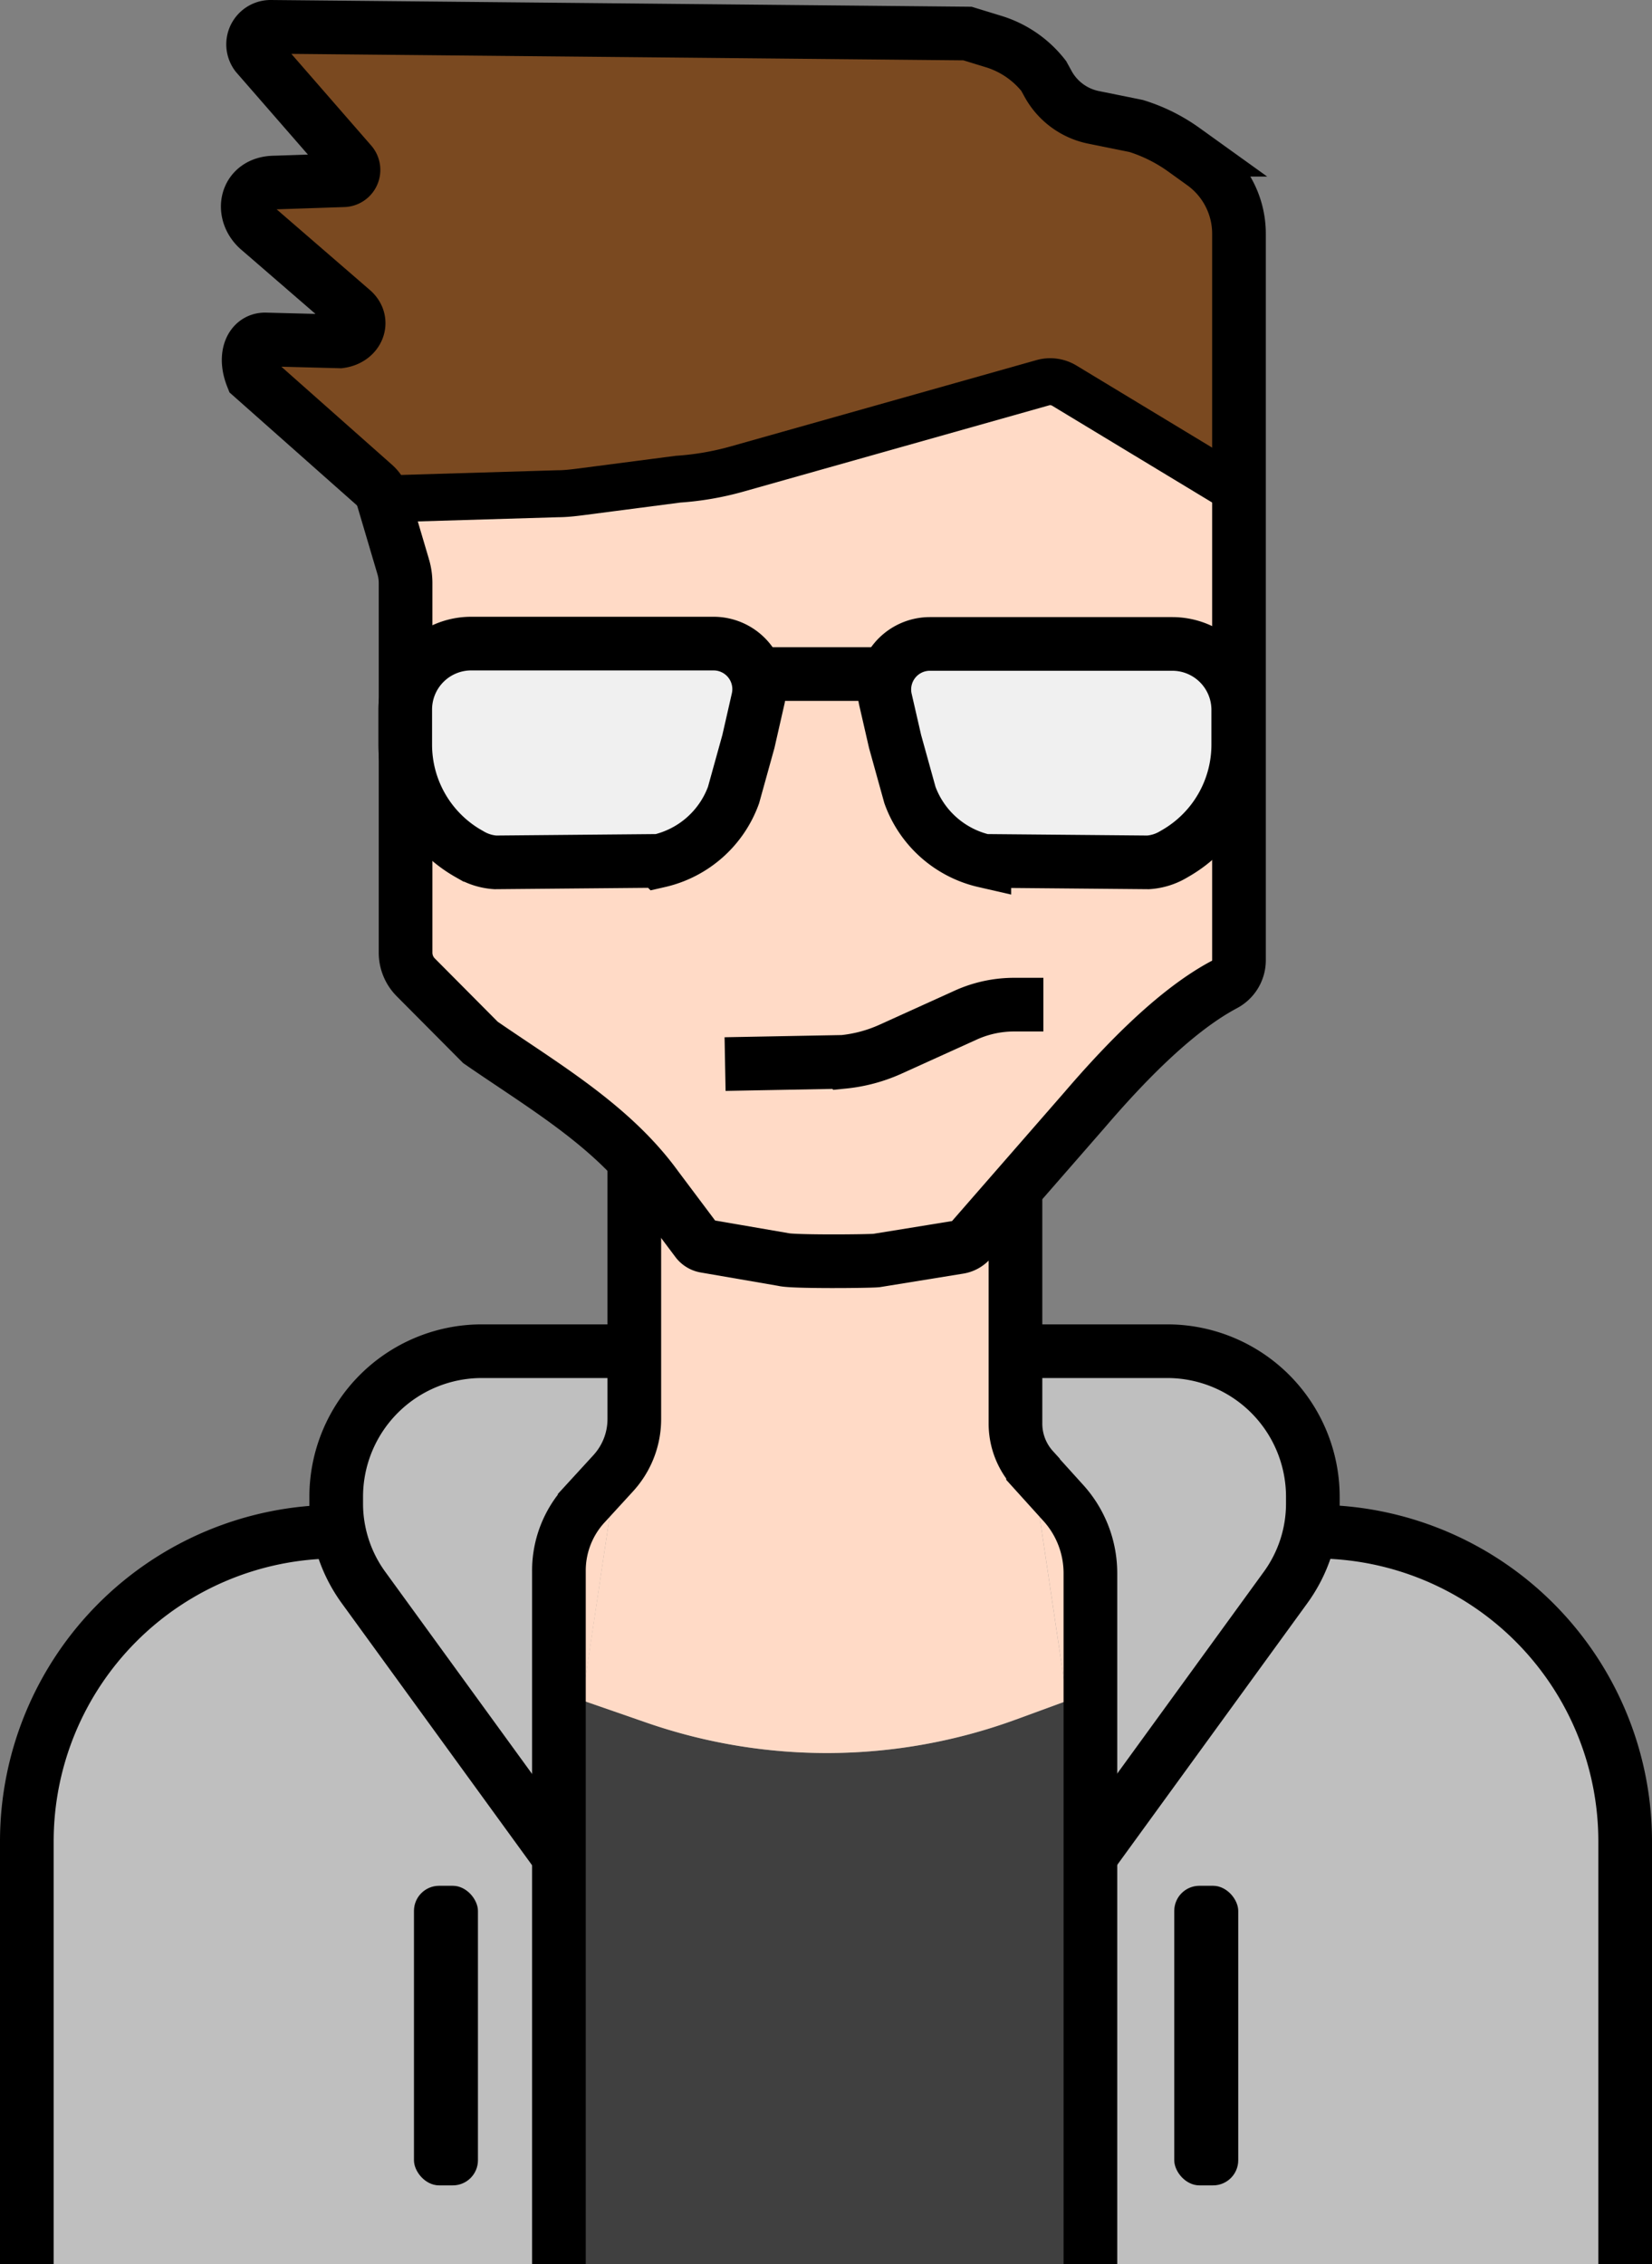 <svg xmlns="http://www.w3.org/2000/svg" viewBox="0 0 246.27 337.52"><rect x="0" y="0" width="246.27" height="337.52" fill="#808080" stroke="none"/><defs><style>.cls-1{fill:#404040;}.cls-2{fill:#ffdac6;}.cls-3{fill:#bfbfbf;}.cls-4,.cls-6,.cls-7{fill:none;}.cls-4,.cls-6,.cls-7,.cls-8{stroke:#000;}.cls-4{stroke-miterlimit:10;}.cls-4,.cls-6,.cls-8{stroke-width:8px;}.cls-5{fill:#7a4920;}.cls-7{stroke-width:7px;}.cls-8{fill:#f0f0f0;}</style></defs><title>Asset 2</title><g id="Layer_2" data-name="Layer 2"><g id="Layer_1-2" data-name="Layer 1"><path class="cls-1" d="M162.55,276.71v60.81H83.32V276.74l3.47-23.28,9.63,3.34a82,82,0,0,0,55-.46l7.67-2.81,3.46,23.21Z"/><path class="cls-2" d="M162.55,234.49v17.77l-3.48,1.27L153.92,219l0,.05,4.47,4.87A15.6,15.6,0,0,1,162.55,234.49Z"/><path class="cls-2" d="M153.92,219l5.15,34.53-7.67,2.81a82,82,0,0,1-55,.46l-9.63-3.34L91.94,219a11.94,11.94,0,0,0,2.62-7.46V167H151.3v45.21A10.09,10.09,0,0,0,153.92,219Z"/><path class="cls-3" d="M94.56,201.42,91.94,219c-.17.21-.34.41-.52.61l-4.26,4.65a14.59,14.59,0,0,0-3.84,9.87v42.65l-29.13-40.1a21.27,21.27,0,0,1-3.65-8.32,21,21,0,0,1-.42-4.2v-1a21.71,21.71,0,0,1,21.71-21.71Z"/><polygon class="cls-2" points="86.79 253.46 83.32 276.74 83.32 252.26 86.79 253.46"/><path class="cls-3" d="M195.73,223.13v1a21.28,21.28,0,0,1-4.07,12.52l-29.11,40.07V234.49a15.6,15.6,0,0,0-4.12-10.57L154,219.05l0-.05-2.62-17.58H174A21.71,21.71,0,0,1,195.73,223.13Z"/><path class="cls-2" d="M91.94,219l-5.15,34.5-3.47-1.2V234.09a14.59,14.59,0,0,1,3.84-9.87l4.26-4.65C91.6,219.37,91.77,219.17,91.94,219Z"/><polygon class="cls-2" points="162.55 252.26 162.55 276.71 162.53 276.74 159.07 253.53 162.55 252.26"/><path class="cls-3" d="M242.27,274.49v63H162.55V276.71l29.11-40.07a21.25,21.25,0,0,0,3.66-8.36l.41,0h.38A46.17,46.17,0,0,1,242.27,274.49Z"/><path class="cls-3" d="M83.32,276.74v60.78H4v-63a46.17,46.17,0,0,1,46.16-46.17h.38a21.27,21.27,0,0,0,3.65,8.32Z"/><path class="cls-4" d="M50.54,228.32h-.38A46.17,46.17,0,0,0,4,274.49v63"/><path class="cls-4" d="M94.56,201.42H71.83a21.71,21.71,0,0,0-21.71,21.71v1a21,21,0,0,0,.42,4.2,21.27,21.27,0,0,0,3.65,8.32l29.13,40.1"/><path class="cls-4" d="M195.73,228.32h.38a46.17,46.17,0,0,1,46.16,46.17v63"/><path class="cls-4" d="M151.3,201.42H174a21.71,21.71,0,0,1,21.71,21.71v1a21.28,21.28,0,0,1-4.07,12.52l-29.11,40.07"/><path class="cls-4" d="M162.55,337.52v-103a15.6,15.6,0,0,0-4.12-10.57L154,219.05l0-.05a10.09,10.09,0,0,1-2.62-6.79V167H94.56v44.5A11.94,11.94,0,0,1,91.94,219c-.17.21-.34.41-.52.61l-4.26,4.65a14.59,14.59,0,0,0-3.84,9.87V337.52"/><path class="cls-2" d="M161.61,165.42l-17,19.49a2.89,2.89,0,0,1-1.72,1l-12.34,2c-1.21.12-12.57.22-13.89-.15l-11.6-2a2,2,0,0,1-1.3-.79l-6-8c-6.67-9.21-16.9-15.11-26.25-21.57l-9.64-9.7A5.21,5.21,0,0,1,60.41,142V86.88a8.58,8.58,0,0,0-.34-2.36l-3-10.14,26.05-.78c1.06,0,2.12-.12,3.17-.25l14.75-1.92a43,43,0,0,0,8.8-1.52l45.57-12.86a4.06,4.06,0,0,1,3.19.43l25.94,15.69v70a4.09,4.09,0,0,1-2.15,3.61l-.31.17C174.74,150.93,167.08,159,161.61,165.42Z"/><path class="cls-5" d="M184.59,34.85V73.17L158.65,57.48a4.06,4.06,0,0,0-3.19-.43L109.89,69.91a43,43,0,0,1-8.8,1.52L86.34,73.35c-1,.13-2.11.22-3.17.25l-26.05.78a4.5,4.5,0,0,0-1.35-2.12L37.58,56.14c-1.22-3.09-.14-5.54,1.93-5.54l11.17.29c2.69-.37,3.71-3.07,1.8-4.67L38.72,34.34c-3-2.44-2.23-7.15,2.25-7.13l10.18-.34a1.54,1.54,0,0,0,1.16-2.56L38.25,8.17A2.61,2.61,0,0,1,40.35,4L144.23,5l3.9,1.23a15.11,15.11,0,0,1,7.35,5.09l.67,1.22a10,10,0,0,0,6.74,4.95l6.37,1.29a24.78,24.78,0,0,1,7.11,3.54l2.85,2.05A12.91,12.91,0,0,1,184.59,34.85Z"/><path class="cls-6" d="M57.12,74.38l3,10.14a8.58,8.58,0,0,1,.34,2.36V142a5.21,5.21,0,0,0,1.52,3.69l9.64,9.7c9.35,6.46,19.58,12.36,26.25,21.57l6,8a2,2,0,0,0,1.3.79l11.6,2c1.32.37,12.68.27,13.89.15l12.34-2a2.89,2.89,0,0,0,1.72-1l17-19.49c5.47-6.38,13.13-14.49,20.52-18.5l.31-.17a4.09,4.09,0,0,0,2.15-3.61V34.85a12.91,12.91,0,0,0-5.37-10.48l-2.85-2.05a24.78,24.78,0,0,0-7.11-3.54l-6.37-1.29a10,10,0,0,1-6.74-4.95l-.67-1.22a15.11,15.11,0,0,0-7.35-5.09L144.23,5,40.35,4a2.61,2.61,0,0,0-2.1,4.17L52.31,24.31a1.54,1.54,0,0,1-1.16,2.56L41,27.21c-4.48,0-5.3,4.69-2.25,7.13L52.48,46.22c1.91,1.6.89,4.3-1.8,4.67L39.51,50.6c-2.07,0-3.15,2.45-1.93,5.54L55.77,72.26A4.5,4.5,0,0,1,57.12,74.38Z"/><path class="cls-7" d="M57.12,74.38l26.05-.78c1.06,0,2.12-.12,3.17-.25l14.75-1.92a43,43,0,0,0,8.8-1.52l45.57-12.86a4.06,4.06,0,0,1,3.19.43l25.94,15.69"/><path class="cls-8" d="M60.41,105.82V111a18.69,18.69,0,0,0,9.32,16.18l.44.25a8.45,8.45,0,0,0,3.66,1.12l24.42-.22a15.47,15.47,0,0,0,11.1-9.81l2.22-8,1.43-6.28a6.79,6.79,0,0,0-6.62-8.3H70.24A9.83,9.83,0,0,0,60.41,105.82Z"/><path class="cls-8" d="M184.59,105.82V111a18.68,18.68,0,0,1-9.33,16.18l-.43.25a8.45,8.45,0,0,1-3.66,1.12l-24.43-.22a15.47,15.47,0,0,1-11.09-9.81l-2.22-8L132,104.29a6.79,6.79,0,0,1,6.61-8.3h36.15A9.83,9.83,0,0,1,184.59,105.82Z"/><line class="cls-6" x1="112.77" y1="100.48" x2="132.22" y2="100.48"/><path class="cls-6" d="M108.09,158.62l17.62-.33a22.47,22.47,0,0,0,7-1.87l11.25-5.1a17.47,17.47,0,0,1,7.22-1.56h4.36"/><rect x="61.71" y="281.11" width="9.54" height="44.66" rx="3.75"/><rect x="175.05" y="281.11" width="9.54" height="44.66" rx="3.75"/></g></g></svg>